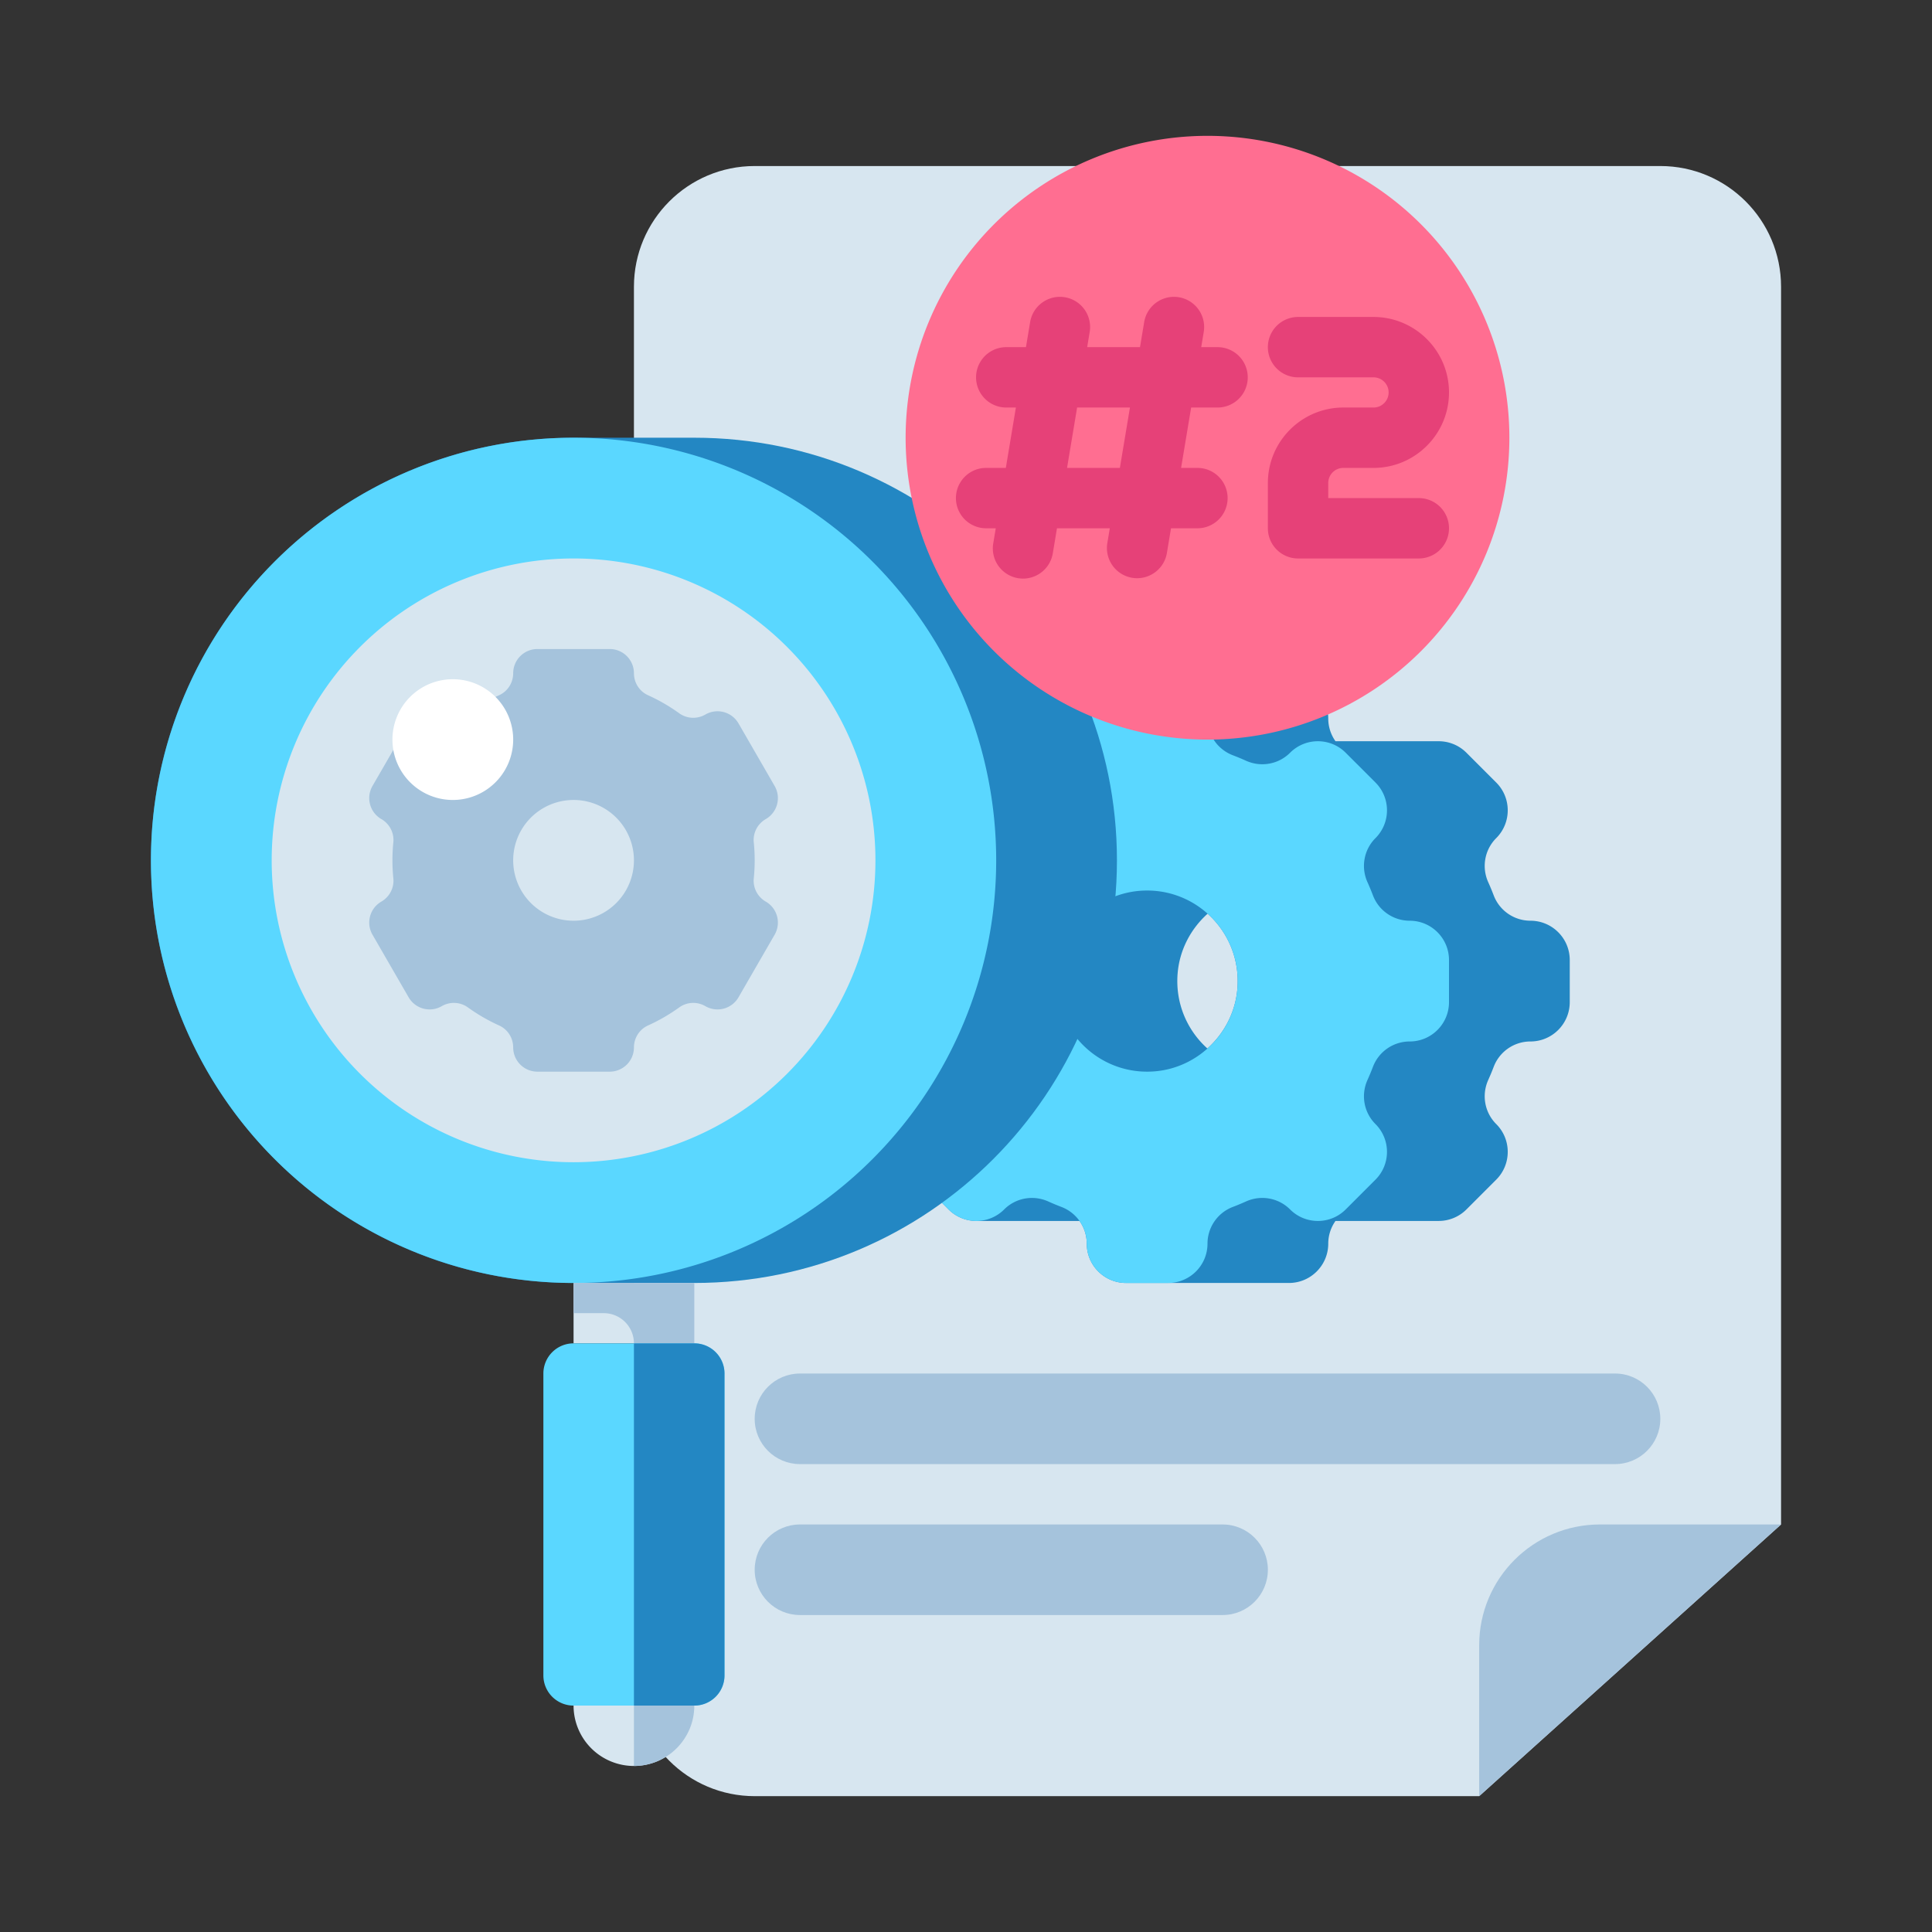 <?xml version="1.0" standalone="no"?><!DOCTYPE svg PUBLIC "-//W3C//DTD SVG 1.1//EN" "http://www.w3.org/Graphics/SVG/1.1/DTD/svg11.dtd"><svg t="1751214123144" class="icon" viewBox="0 0 1024 1024" version="1.1" xmlns="http://www.w3.org/2000/svg" p-id="6084" xmlns:xlink="http://www.w3.org/1999/xlink" width="200" height="200"><rect x="0" y="0" width="1024" height="1024" fill="#333333" stroke="none"/><path d="M880 88H400c-35.346 0-64 28.654-64 64v736c0 35.346 28.654 64 64 64h384l160-144V152c0-35.346-28.654-64-64-64z" fill="#D7E6F0" p-id="6085"></path><path d="M856 728H424c-13.254 0-24 10.746-24 24s10.746 24 24 24h432c13.254 0 24-10.746 24-24s-10.746-24-24-24zM648 808H424c-13.254 0-24 10.746-24 24s10.746 24 24 24h224c13.254 0 24-10.746 24-24s-10.746-24-24-24z" fill="#A5C3DC" p-id="6086"></path><path d="M811.158 552a20.834 20.834 0 0 0-19.466 13.436 127.06 127.06 0 0 1-2.9 6.978c-3.57 7.918-1.916 17.208 4.226 23.35l0.008 0.008c8.14 8.14 8.14 21.336 0 29.476l-15.778 15.778a20.776 20.776 0 0 1-14.738 6.104H707.84a20.772 20.772 0 0 0-3.838 12.026c0 11.512-9.332 20.844-20.842 20.844h-86.314c-11.51 0-20.842-9.332-20.842-20.844 0-4.414-1.4-8.586-3.838-12.026h-54.67a20.776 20.776 0 0 1-14.738-6.104l-15.778-15.778c-8.14-8.14-8.14-21.336 0-29.476l0.008-0.008c6.142-6.142 7.796-15.432 4.226-23.35-1.034-2.29-2-4.618-2.9-6.978a20.836 20.836 0 0 0-19.466-13.436c-11.51 0-20.842-9.332-20.842-20.844v-22.314c0-11.512 9.332-20.844 20.842-20.844a20.84 20.84 0 0 0 19.466-13.436 127.06 127.06 0 0 1 2.9-6.978c3.57-7.918 1.916-17.208-4.226-23.35l-0.008-0.008c-8.14-8.14-8.14-21.336 0-29.476l15.778-15.778a20.776 20.776 0 0 1 14.738-6.104h54.67a20.772 20.772 0 0 0 3.838-12.026c0-11.512 9.332-20.844 20.842-20.844h86.314c11.51 0 20.842 9.332 20.842 20.844 0 4.414 1.4 8.586 3.838 12.026h54.67c5.334 0 10.668 2.034 14.738 6.104l15.778 15.778c8.14 8.14 8.14 21.336 0 29.476l-0.008 0.008c-6.142 6.142-7.796 15.432-4.226 23.35 1.034 2.29 2 4.618 2.9 6.978a20.836 20.836 0 0 0 19.466 13.436c11.51 0 20.842 9.332 20.842 20.844v22.314c0 11.512-9.332 20.844-20.842 20.844z m-187.004-35.896c-1.24 15.734 5.112 30.028 15.782 39.614 8.936-8.004 14.92-19.254 15.91-31.822 1.24-15.734-5.112-30.028-15.782-39.614-8.936 8.004-14.918 19.254-15.91 31.822z" fill="#2387C3" p-id="6087"></path><path d="M768 508.844v22.314c0 11.512-9.332 20.844-20.844 20.844a20.834 20.834 0 0 0-19.466 13.436 128.646 128.646 0 0 1-2.9 6.978c-3.57 7.918-1.916 17.208 4.226 23.35l0.008 0.008c8.14 8.14 8.14 21.336 0 29.476l-15.778 15.778c-8.14 8.14-21.336 8.14-29.476 0l-0.008-0.008c-6.142-6.142-15.43-7.796-23.348-4.226-2.29 1.032-4.618 2-6.978 2.9A20.834 20.834 0 0 0 640 659.16c0 11.512-9.332 20.844-20.844 20.844h-22.314c-11.512 0-20.844-9.332-20.844-20.844 0-8.652-5.352-16.386-13.436-19.466a127.06 127.06 0 0 1-6.978-2.9c-7.918-3.57-17.208-1.914-23.348 4.226l-0.008 0.008c-8.14 8.14-21.336 8.14-29.476 0l-15.778-15.778c-8.14-8.14-8.14-21.336 0-29.476l0.008-0.008c6.142-6.142 7.796-15.432 4.226-23.35-1.032-2.29-2-4.618-2.9-6.978a20.834 20.834 0 0 0-19.466-13.436c-11.512 0-20.844-9.332-20.844-20.844v-22.314c0-11.512 9.332-20.844 20.844-20.844 8.652 0 16.386-5.352 19.466-13.436a127.06 127.06 0 0 1 2.9-6.978c3.57-7.918 1.916-17.208-4.226-23.35l-0.008-0.008c-8.14-8.14-8.14-21.336 0-29.476l15.778-15.778c8.14-8.14 21.336-8.14 29.476 0l0.008 0.008c6.142 6.142 15.43 7.796 23.348 4.226 2.29-1.032 4.618-2 6.978-2.9a20.834 20.834 0 0 0 13.436-19.466c0-11.512 9.332-20.844 20.844-20.844h22.314c11.512 0 20.844 9.332 20.844 20.844 0 8.652 5.352 16.386 13.436 19.466 2.36 0.9 4.686 1.866 6.978 2.9 7.918 3.57 17.208 1.916 23.348-4.226l0.008-0.008c8.14-8.14 21.336-8.14 29.476 0l15.778 15.778c8.14 8.14 8.14 21.336 0 29.476l-0.008 0.008c-6.142 6.142-7.796 15.432-4.226 23.35 1.032 2.29 2 4.618 2.9 6.978a20.834 20.834 0 0 0 19.466 13.436c11.512 0 20.844 9.332 20.844 20.844z m-112.154 15.052c2.332-29.576-22.164-54.074-51.74-51.742-23.266 1.834-42.116 20.684-43.952 43.95-2.332 29.576 22.164 54.074 51.74 51.742 23.268-1.834 42.118-20.684 43.952-43.95z" fill="#5AD7FF" p-id="6088"></path><path d="M784 952v-80c0-35.346 28.654-64 64-64h96z" fill="#A5C3DC" p-id="6089"></path><path d="M336 904m-32 0a32 32 0 1 0 64 0 32 32 0 1 0-64 0Z" fill="#D7E6F0" p-id="6090"></path><path d="M336 872v64c17.674 0 32-14.326 32-32s-14.326-32-32-32z" fill="#A5C3DC" p-id="6091"></path><path d="M368 680h-64c-123.712 0-224-100.288-224-224s100.288-224 224-224h64c123.712 0 224 100.288 224 224s-100.288 224-224 224z" fill="#2387C3" p-id="6092"></path><path d="M304 456m-224 0a224 224 0 1 0 448 0 224 224 0 1 0-448 0Z" fill="#5AD7FF" p-id="6093"></path><path d="M304 456m-160 0a160 160 0 1 0 320 0 160 160 0 1 0-320 0Z" fill="#D7E6F0" p-id="6094"></path><path d="M400 456a94.64 94.64 0 0 0-0.484-9.544c-0.506-4.994 2.002-9.808 6.35-12.318l0.012-0.006a12.84 12.84 0 0 0 4.7-17.538l-19.162-33.19a12.84 12.84 0 0 0-17.538-4.7l-0.02 0.012c-4.346 2.508-9.768 2.274-13.84-0.658a95.762 95.762 0 0 0-16.562-9.58c-4.56-2.06-7.456-6.638-7.456-11.642a12.84 12.84 0 0 0-12.838-12.838h-38.324a12.84 12.84 0 0 0-12.838 12.838c0 5.004-2.894 9.582-7.456 11.642a95.762 95.762 0 0 0-16.562 9.58 12.766 12.766 0 0 1-13.84 0.658l-0.02-0.012a12.838 12.838 0 0 0-17.538 4.7l-19.162 33.19a12.838 12.838 0 0 0 4.7 17.538l0.012 0.006a12.766 12.766 0 0 1 6.35 12.318 94.64 94.64 0 0 0 0 19.088c0.506 4.994-2.002 9.808-6.35 12.318l-0.012 0.006a12.84 12.84 0 0 0-4.7 17.538l19.162 33.19a12.84 12.84 0 0 0 17.538 4.7l0.02-0.012c4.346-2.508 9.768-2.274 13.84 0.658a95.762 95.762 0 0 0 16.562 9.58c4.56 2.06 7.456 6.638 7.456 11.642a12.84 12.84 0 0 0 12.838 12.838h38.324a12.84 12.84 0 0 0 12.838-12.838c0-5.004 2.894-9.582 7.456-11.642a95.762 95.762 0 0 0 16.562-9.58c4.072-2.932 9.494-3.166 13.84-0.658l0.02 0.012a12.838 12.838 0 0 0 17.538-4.7l19.162-33.19a12.838 12.838 0 0 0-4.7-17.538l-0.012-0.006a12.766 12.766 0 0 1-6.35-12.318A94.64 94.64 0 0 0 400 456z" fill="#A5C3DC" p-id="6095"></path><path d="M304 456m-32 0a32 32 0 1 0 64 0 32 32 0 1 0-64 0Z" fill="#D7E6F0" p-id="6096"></path><path d="M240 392m-32 0a32 32 0 1 0 64 0 32 32 0 1 0-64 0Z" fill="#FFFFFF" p-id="6097"></path><path d="M304 680h64v32h-64z" fill="#D7E6F0" p-id="6098"></path><path d="M304 680v16h16a16 16 0 0 1 16 16h32v-32z" fill="#A5C3DC" p-id="6099"></path><path d="M368 904h-64a16 16 0 0 1-16-16v-160a16 16 0 0 1 16-16h64a16 16 0 0 1 16 16v160a16 16 0 0 1-16 16z" fill="#5AD7FF" p-id="6100"></path><path d="M368 904h-32v-192h32a16 16 0 0 1 16 16v160a16 16 0 0 1-16 16z" fill="#2387C3" p-id="6101"></path><path d="M640 232m-160 0a160 160 0 1 0 320 0 160 160 0 1 0-320 0Z" fill="#FF6E91" p-id="6102"></path><path d="M645.334 184h-8.668l1.34-8.036a16.002 16.002 0 0 0-13.152-18.414c-8.702-1.448-16.96 4.436-18.414 13.152L604.224 184h-28.002l1.34-8.036a16.004 16.004 0 0 0-13.152-18.414c-8.702-1.448-16.96 4.436-18.414 13.152L543.778 184h-10.444a16 16 0 0 0 0 32h5.11l-5.334 32h-10.446a16 16 0 0 0 0 32h5.112l-1.34 8.036a16.004 16.004 0 0 0 15.802 18.632 16.004 16.004 0 0 0 15.764-13.372l2.216-13.296h28l-1.34 8.036a16.002 16.002 0 0 0 31.566 5.26L620.66 280h14a16 16 0 0 0 0-32H626l5.334-32h14a16 16 0 0 0 0-32z m-51.778 64h-28l5.334-32h28.002zM752 264h-48v-8c0-4.412 3.588-8 8-8h16c22.056 0 40-17.944 40-40s-17.944-40-40-40h-40a16 16 0 0 0 0 32h40c4.412 0 8 3.588 8 8s-3.588 8-8 8h-16c-22.056 0-40 17.944-40 40v24a16 16 0 0 0 16 16h64a16 16 0 0 0 0-32z" fill="#E64178" p-id="6103"></path></svg>